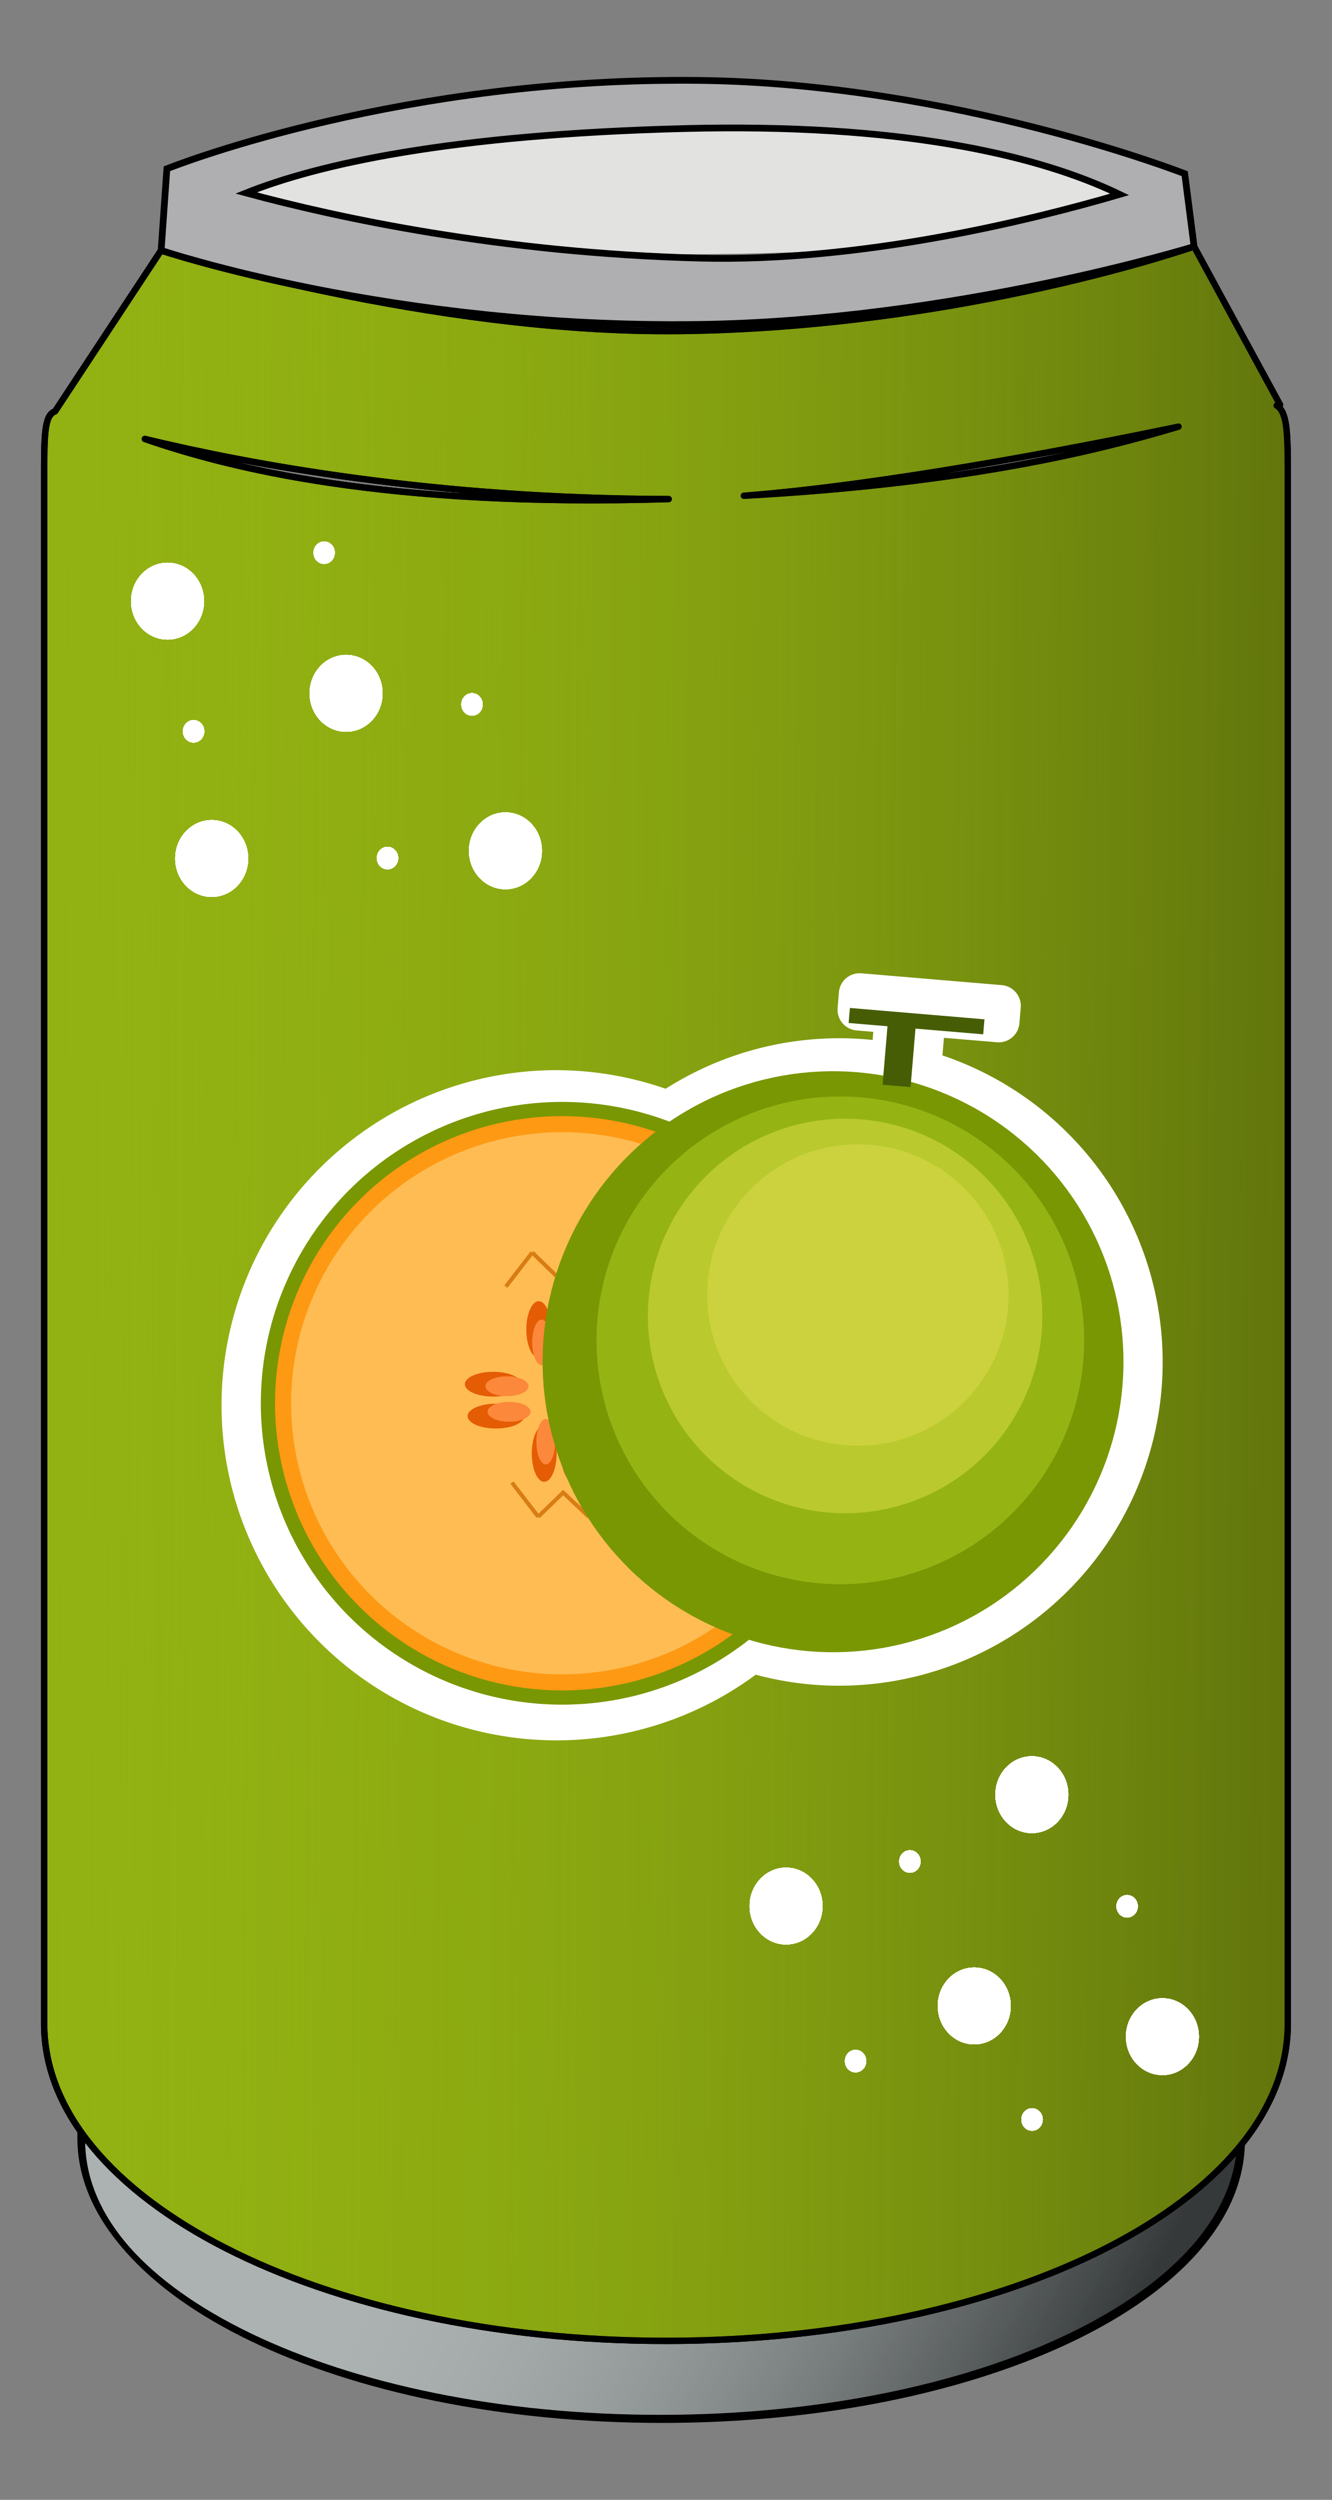 <?xml version="1.0" encoding="UTF-8" standalone="no"?>
<!-- Created with Inkscape (http://www.inkscape.org/) -->

<svg
   xmlns:dc="http://purl.org/dc/elements/1.1/"
   xmlns:cc="http://creativecommons.org/ns#"
   xmlns:rdf="http://www.w3.org/1999/02/22-rdf-syntax-ns#"
   xmlns:svg="http://www.w3.org/2000/svg"
   xmlns="http://www.w3.org/2000/svg"
   xmlns:xlink="http://www.w3.org/1999/xlink"
   xmlns:sodipodi="http://sodipodi.sourceforge.net/DTD/sodipodi-0.dtd"
   xmlns:inkscape="http://www.inkscape.org/namespaces/inkscape"
   width="49.113mm"
   height="92.15mm"
   viewBox="0 0 49.113 92.15"
   version="1.1"
   id="svg11915"
   inkscape:version="0.92.3 (unknown)"
   sodipodi:docname="dibujo-7.svg">
  <rect x="0" y="0" width="49.113" height="92.15" fill="#808080" stroke="none"/>
  <defs
     id="defs11909">
    <linearGradient
       inkscape:collect="always"
       id="linearGradient1093">
      <stop
         style="stop-color:#62760c;stop-opacity:1"
         offset="0"
         id="stop1089" />
      <stop
         style="stop-color:#92b112;stop-opacity:0;"
         offset="1"
         id="stop1091" />
    </linearGradient>
    <linearGradient
       inkscape:collect="always"
       xlink:href="#linearGradient1105"
       id="linearGradient1389"
       gradientUnits="userSpaceOnUse"
       gradientTransform="matrix(0.938,0,0,0.938,-98.999,378.666)"
       x1="257.096"
       y1="-185.809"
       x2="231.749"
       y2="-199.388" />
    <linearGradient
       inkscape:collect="always"
       id="linearGradient1105">
      <stop
         style="stop-color:#353939;stop-opacity:1"
         offset="0"
         id="stop1101" />
      <stop
         style="stop-color:#acb2b2;stop-opacity:0;"
         offset="1"
         id="stop1103" />
    </linearGradient>
    <linearGradient
       inkscape:collect="always"
       xlink:href="#linearGradient1093"
       id="linearGradient1095"
       x1="147.978"
       y1="170.567"
       x2="100.164"
       y2="170.189"
       gradientUnits="userSpaceOnUse"
       gradientTransform="matrix(0.938,0,0,0.938,7.633,10.281)" />
  </defs>
  <sodipodi:namedview
     id="base"
     pagecolor="#ffffff"
     bordercolor="#666666"
     borderopacity="1.0"
     inkscape:pageopacity="0.0"
     inkscape:pageshadow="2"
     inkscape:zoom="0.69999999"
     inkscape:cx="527.46504"
     inkscape:cy="171.01323"
     inkscape:document-units="mm"
     inkscape:current-layer="layer1"
     showgrid="false"
     inkscape:window-width="1024"
     inkscape:window-height="573"
     inkscape:window-x="0"
     inkscape:window-y="0"
     inkscape:window-maximized="1"
     inkscape:snap-global="false"
     fit-margin-top="0"
     fit-margin-left="0"
     fit-margin-right="0"
     fit-margin-bottom="0" />
  <g
     inkscape:label="Capa 1"
     inkscape:groupmode="layer"
     id="layer1"
     transform="translate(-99.42,-120.901)">
    <ellipse
       ry="2.336"
       rx="16.389"
       cy="127.937"
       cx="124.58"
       id="ellipse1110"
       style="opacity:1;fill:#e2e2e1;fill-opacity:1;stroke:none;stroke-width:0.235;stroke-linecap:round;stroke-linejoin:round;stroke-miterlimit:4;stroke-dasharray:none;stroke-dashoffset:0;stroke-opacity:1;paint-order:stroke markers fill" />
    <path
       inkscape:connector-curvature="0"
       style="opacity:1;fill:#acb2b2;fill-opacity:1;stroke:#000000;stroke-width:0.213;stroke-linecap:round;stroke-linejoin:round;stroke-miterlimit:4;stroke-dasharray:none;stroke-dashoffset:0;stroke-opacity:1;paint-order:stroke markers fill"
       d="m 141.992,142.082 c 0,0 -7.952,2.641 -17.692,2.745 -8.587,0.092 -17.826,-2.62 -17.826,-2.62 l -3.645,5.228 c -0.374,0.133 -0.375,0.762 -0.375,2.241 v 50.132 c 0,5.707 9.536,10.301 21.381,10.301 11.845,0 21.38,-4.594 21.38,-10.301 v -50.132 c 0,-1.493 -4.9e-4,-2.204 -0.382,-2.43 0.015,-0.003 0.115,-0.024 0.115,-0.024 z m -0.534,5.849 c -2.656,0.754 -7.201,1.844 -14.943,2.245 4.782,-0.351 11.079,-1.487 14.943,-2.245 z m -35.542,0.4 c 3.559,0.814 9.928,1.94 18.012,1.952 -9.796,0.28 -15.115,-1.009 -18.012,-1.952 z"
       id="path1112" />
    <path
       inkscape:connector-curvature="0"
       style="opacity:1;fill:url(#linearGradient1389);fill-opacity:1;stroke:#000000;stroke-width:0.213;stroke-linecap:round;stroke-linejoin:round;stroke-miterlimit:4;stroke-dasharray:none;stroke-dashoffset:0;stroke-opacity:1;paint-order:stroke markers fill"
       d="m 141.918,141.997 c 0,0 -7.952,2.641 -17.692,2.745 -8.587,0.092 -17.826,-2.62 -17.826,-2.62 l -3.645,5.228 c -0.374,0.133 -0.375,0.762 -0.375,2.241 v 50.132 c 0,5.707 9.536,10.301 21.381,10.301 11.845,0 21.38,-4.594 21.38,-10.301 v -50.132 c 0,-1.493 -5e-4,-2.204 -0.382,-2.43 0.015,-0.003 0.115,-0.024 0.115,-0.024 z m -0.534,5.849 c -2.656,0.754 -7.201,1.844 -14.943,2.245 4.782,-0.351 11.079,-1.487 14.943,-2.245 z m -35.542,0.4 c 3.559,0.814 9.928,1.94 18.012,1.952 -9.796,0.28 -15.115,-1.009 -18.012,-1.952 z"
       id="path1387" />
    <path
       inkscape:connector-curvature="0"
       id="path1114"
       d="m 143.447,129.99 c 0,0 -8.527,2.997 -18.972,3.115 -9.209,0.104 -19.116,-2.974 -19.116,-2.974 l -3.909,5.933 c -0.401,0.151 -0.402,0.864 -0.402,2.543 v 56.894 c 0,6.476 10.226,11.69 22.927,11.69 12.702,0 22.927,-5.214 22.927,-11.69 v -56.894 c 0,-1.695 -7.5e-4,-2.501 -0.41,-2.758 0.016,-0.004 0.124,-0.028 0.124,-0.028 z m -0.573,6.638 c -2.848,0.856 -7.721,2.093 -16.024,2.548 5.127,-0.399 11.88,-1.688 16.024,-2.548 z m -38.113,0.454 c 3.816,0.924 10.647,2.202 19.315,2.216 -10.505,0.318 -16.208,-1.145 -19.315,-2.216 z"
       style="opacity:1;fill:#92b112;fill-opacity:1;stroke:#000000;stroke-width:0.235;stroke-linecap:round;stroke-linejoin:round;stroke-miterlimit:4;stroke-dasharray:none;stroke-dashoffset:0;stroke-opacity:1;paint-order:stroke markers fill" />
    <path
       style="opacity:1;fill:url(#linearGradient1095);fill-opacity:1;stroke:#000000;stroke-width:0.235;stroke-linecap:round;stroke-linejoin:round;stroke-miterlimit:4;stroke-dasharray:none;stroke-dashoffset:0;stroke-opacity:1;paint-order:stroke markers fill"
       d="m 143.447,129.99 c 0,0 -8.527,2.997 -18.972,3.115 -9.209,0.104 -19.116,-2.974 -19.116,-2.974 l -3.909,5.933 c -0.401,0.151 -0.402,0.864 -0.402,2.543 v 56.894 c 0,6.476 10.226,11.69 22.927,11.69 12.702,0 22.927,-5.214 22.927,-11.69 v -56.894 c 0,-1.695 -7.5e-4,-2.501 -0.41,-2.758 0.016,-0.004 0.124,-0.028 0.124,-0.028 z m -0.573,6.638 c -2.848,0.856 -7.721,2.093 -16.024,2.548 5.127,-0.399 11.88,-1.688 16.024,-2.548 z m -38.113,0.454 c 3.816,0.924 10.647,2.202 19.315,2.216 -10.505,0.318 -16.208,-1.145 -19.315,-2.216 z"
       id="path1087"
       inkscape:connector-curvature="0" />
    <path
       inkscape:connector-curvature="0"
       id="path1116"
       d="m 124.229,123.863 c -10.725,0.059 -18.656,3.26 -18.656,3.26 l -0.212,3.009 c 0,0 8.567,2.885 19.818,2.729 9.382,-0.129 18.269,-2.871 18.269,-2.871 l -0.345,-2.686 c 0,0 -8.444,-3.308 -17.827,-3.438 -0.352,-0.005 -0.701,-0.006 -1.047,-0.004 z m 1.861,1.755 c 7.684,-0.041 12.143,1.257 14.613,2.449 -3.312,0.97 -9.55,2.501 -15.475,2.349 -7.381,-0.19 -13.377,-1.493 -16.732,-2.402 2.644,-1.055 7.461,-2.154 16.192,-2.375 0.479,-0.012 0.945,-0.019 1.401,-0.021 z"
       style="fill:#afafb2;fill-opacity:1;stroke:#000000;stroke-width:0.248px;stroke-linecap:butt;stroke-linejoin:miter;stroke-opacity:1" />
    <path
       style="opacity:1;fill:none;fill-opacity:1;stroke:#ffffff;stroke-width:1.533;stroke-linecap:round;stroke-linejoin:round;stroke-miterlimit:4;stroke-dasharray:none;stroke-dashoffset:0;stroke-opacity:1;paint-order:stroke markers fill"
       d="m 131.116,157.543 -0.048,0.578 1.38,0.116 -0.158,1.875 a 11.167,11.167 0 0 0 -0.998,-0.134 11.167,11.167 0 0 0 -7.229,1.91 11.586,11.586 0 0 0 -4.122,-0.772 11.586,11.586 0 0 0 -11.586,11.586 11.586,11.586 0 0 0 11.586,11.586 11.586,11.586 0 0 0 7.184,-2.497 11.167,11.167 0 0 0 2.296,0.443 11.167,11.167 0 0 0 12.063,-10.192 11.167,11.167 0 0 0 -8.13,-11.686 l 0.17,-2.027 2.72,0.228 0.048,-0.578 z"
       id="ellipse1028"
       inkscape:connector-curvature="0" />
    <ellipse
       style="opacity:1;fill:#ffffff;fill-opacity:0.933;stroke:none;stroke-width:2.065;stroke-linecap:round;stroke-linejoin:round;stroke-miterlimit:4;stroke-dasharray:none;stroke-dashoffset:0;stroke-opacity:1;paint-order:stroke markers fill"
       id="ellipse2924"
       cx="128.404"
       cy="191.163"
       rx="1.345"
       ry="1.416" />
    <ellipse
       ry="1.416"
       rx="1.345"
       cy="191.163"
       cx="128.404"
       id="ellipse2926"
       style="opacity:1;fill:#ffffff;fill-opacity:0.933;stroke:none;stroke-width:2.065;stroke-linecap:round;stroke-linejoin:round;stroke-miterlimit:4;stroke-dasharray:none;stroke-dashoffset:0;stroke-opacity:1;paint-order:stroke markers fill" />
    <ellipse
       ry="1.416"
       rx="1.345"
       cy="191.163"
       cx="128.404"
       id="ellipse2928"
       style="opacity:1;fill:#ffffff;fill-opacity:0.933;stroke:none;stroke-width:2.065;stroke-linecap:round;stroke-linejoin:round;stroke-miterlimit:4;stroke-dasharray:none;stroke-dashoffset:0;stroke-opacity:1;paint-order:stroke markers fill" />
    <ellipse
       style="opacity:1;fill:#ffffff;fill-opacity:0.933;stroke:none;stroke-width:2.065;stroke-linecap:round;stroke-linejoin:round;stroke-miterlimit:4;stroke-dasharray:none;stroke-dashoffset:0;stroke-opacity:1;paint-order:stroke markers fill"
       id="ellipse2930"
       cx="128.404"
       cy="191.163"
       rx="1.345"
       ry="1.416" />
    <ellipse
       ry="1.416"
       rx="1.345"
       cy="191.163"
       cx="128.404"
       id="ellipse2932"
       style="opacity:1;fill:#ffffff;fill-opacity:0.933;stroke:none;stroke-width:2.065;stroke-linecap:round;stroke-linejoin:round;stroke-miterlimit:4;stroke-dasharray:none;stroke-dashoffset:0;stroke-opacity:1;paint-order:stroke markers fill" />
    <ellipse
       style="opacity:1;fill:#ffffff;fill-opacity:0.933;stroke:none;stroke-width:2.065;stroke-linecap:round;stroke-linejoin:round;stroke-miterlimit:4;stroke-dasharray:none;stroke-dashoffset:0;stroke-opacity:1;paint-order:stroke markers fill"
       id="ellipse2934"
       cx="128.404"
       cy="191.163"
       rx="1.345"
       ry="1.416" />
    <ellipse
       style="opacity:1;fill:#ffffff;fill-opacity:0.933;stroke:none;stroke-width:2.065;stroke-linecap:round;stroke-linejoin:round;stroke-miterlimit:4;stroke-dasharray:none;stroke-dashoffset:0;stroke-opacity:1;paint-order:stroke markers fill"
       id="ellipse2936"
       cx="128.404"
       cy="191.163"
       rx="1.345"
       ry="1.416" />
    <ellipse
       ry="1.416"
       rx="1.345"
       cy="191.163"
       cx="128.404"
       id="ellipse2938"
       style="opacity:1;fill:#ffffff;fill-opacity:0.933;stroke:none;stroke-width:2.065;stroke-linecap:round;stroke-linejoin:round;stroke-miterlimit:4;stroke-dasharray:none;stroke-dashoffset:0;stroke-opacity:1;paint-order:stroke markers fill" />
    <ellipse
       style="opacity:1;fill:#ffffff;fill-opacity:0.933;stroke:none;stroke-width:2.065;stroke-linecap:round;stroke-linejoin:round;stroke-miterlimit:4;stroke-dasharray:none;stroke-dashoffset:0;stroke-opacity:1;paint-order:stroke markers fill"
       id="ellipse2940"
       cx="137.466"
       cy="187.057"
       rx="1.345"
       ry="1.416" />
    <ellipse
       ry="1.416"
       rx="1.345"
       cy="187.057"
       cx="137.466"
       id="ellipse2942"
       style="opacity:1;fill:#ffffff;fill-opacity:0.933;stroke:none;stroke-width:2.065;stroke-linecap:round;stroke-linejoin:round;stroke-miterlimit:4;stroke-dasharray:none;stroke-dashoffset:0;stroke-opacity:1;paint-order:stroke markers fill" />
    <ellipse
       ry="1.416"
       rx="1.345"
       cy="187.057"
       cx="137.466"
       id="ellipse2944"
       style="opacity:1;fill:#ffffff;fill-opacity:0.933;stroke:none;stroke-width:2.065;stroke-linecap:round;stroke-linejoin:round;stroke-miterlimit:4;stroke-dasharray:none;stroke-dashoffset:0;stroke-opacity:1;paint-order:stroke markers fill" />
    <ellipse
       style="opacity:1;fill:#ffffff;fill-opacity:0.933;stroke:none;stroke-width:2.065;stroke-linecap:round;stroke-linejoin:round;stroke-miterlimit:4;stroke-dasharray:none;stroke-dashoffset:0;stroke-opacity:1;paint-order:stroke markers fill"
       id="ellipse2946"
       cx="137.466"
       cy="187.057"
       rx="1.345"
       ry="1.416" />
    <ellipse
       ry="1.416"
       rx="1.345"
       cy="187.057"
       cx="137.466"
       id="ellipse2948"
       style="opacity:1;fill:#ffffff;fill-opacity:0.933;stroke:none;stroke-width:2.065;stroke-linecap:round;stroke-linejoin:round;stroke-miterlimit:4;stroke-dasharray:none;stroke-dashoffset:0;stroke-opacity:1;paint-order:stroke markers fill" />
    <ellipse
       style="opacity:1;fill:#ffffff;fill-opacity:0.933;stroke:none;stroke-width:2.065;stroke-linecap:round;stroke-linejoin:round;stroke-miterlimit:4;stroke-dasharray:none;stroke-dashoffset:0;stroke-opacity:1;paint-order:stroke markers fill"
       id="ellipse2950"
       cx="137.466"
       cy="187.057"
       rx="1.345"
       ry="1.416" />
    <ellipse
       style="opacity:1;fill:#ffffff;fill-opacity:0.933;stroke:none;stroke-width:2.065;stroke-linecap:round;stroke-linejoin:round;stroke-miterlimit:4;stroke-dasharray:none;stroke-dashoffset:0;stroke-opacity:1;paint-order:stroke markers fill"
       id="ellipse2952"
       cx="137.466"
       cy="187.057"
       rx="1.345"
       ry="1.416" />
    <ellipse
       ry="1.416"
       rx="1.345"
       cy="187.057"
       cx="137.466"
       id="ellipse2954"
       style="opacity:1;fill:#ffffff;fill-opacity:0.933;stroke:none;stroke-width:2.065;stroke-linecap:round;stroke-linejoin:round;stroke-miterlimit:4;stroke-dasharray:none;stroke-dashoffset:0;stroke-opacity:1;paint-order:stroke markers fill" />
    <ellipse
       style="opacity:1;fill:#ffffff;fill-opacity:0.933;stroke:none;stroke-width:2.065;stroke-linecap:round;stroke-linejoin:round;stroke-miterlimit:4;stroke-dasharray:none;stroke-dashoffset:0;stroke-opacity:1;paint-order:stroke markers fill"
       id="ellipse2956"
       cx="135.342"
       cy="194.844"
       rx="1.345"
       ry="1.416" />
    <ellipse
       ry="1.416"
       rx="1.345"
       cy="194.844"
       cx="135.342"
       id="ellipse2958"
       style="opacity:1;fill:#ffffff;fill-opacity:0.933;stroke:none;stroke-width:2.065;stroke-linecap:round;stroke-linejoin:round;stroke-miterlimit:4;stroke-dasharray:none;stroke-dashoffset:0;stroke-opacity:1;paint-order:stroke markers fill" />
    <ellipse
       ry="1.416"
       rx="1.345"
       cy="194.844"
       cx="135.342"
       id="ellipse2960"
       style="opacity:1;fill:#ffffff;fill-opacity:0.933;stroke:none;stroke-width:2.065;stroke-linecap:round;stroke-linejoin:round;stroke-miterlimit:4;stroke-dasharray:none;stroke-dashoffset:0;stroke-opacity:1;paint-order:stroke markers fill" />
    <ellipse
       style="opacity:1;fill:#ffffff;fill-opacity:0.933;stroke:none;stroke-width:2.065;stroke-linecap:round;stroke-linejoin:round;stroke-miterlimit:4;stroke-dasharray:none;stroke-dashoffset:0;stroke-opacity:1;paint-order:stroke markers fill"
       id="ellipse2962"
       cx="135.342"
       cy="194.844"
       rx="1.345"
       ry="1.416" />
    <ellipse
       ry="1.416"
       rx="1.345"
       cy="194.844"
       cx="135.342"
       id="ellipse2964"
       style="opacity:1;fill:#ffffff;fill-opacity:0.933;stroke:none;stroke-width:2.065;stroke-linecap:round;stroke-linejoin:round;stroke-miterlimit:4;stroke-dasharray:none;stroke-dashoffset:0;stroke-opacity:1;paint-order:stroke markers fill" />
    <ellipse
       style="opacity:1;fill:#ffffff;fill-opacity:0.933;stroke:none;stroke-width:2.065;stroke-linecap:round;stroke-linejoin:round;stroke-miterlimit:4;stroke-dasharray:none;stroke-dashoffset:0;stroke-opacity:1;paint-order:stroke markers fill"
       id="ellipse2966"
       cx="135.342"
       cy="194.844"
       rx="1.345"
       ry="1.416" />
    <ellipse
       style="opacity:1;fill:#ffffff;fill-opacity:0.933;stroke:none;stroke-width:2.065;stroke-linecap:round;stroke-linejoin:round;stroke-miterlimit:4;stroke-dasharray:none;stroke-dashoffset:0;stroke-opacity:1;paint-order:stroke markers fill"
       id="ellipse2968"
       cx="135.342"
       cy="194.844"
       rx="1.345"
       ry="1.416" />
    <ellipse
       ry="1.416"
       rx="1.345"
       cy="194.844"
       cx="135.342"
       id="ellipse2970"
       style="opacity:1;fill:#ffffff;fill-opacity:0.933;stroke:none;stroke-width:2.065;stroke-linecap:round;stroke-linejoin:round;stroke-miterlimit:4;stroke-dasharray:none;stroke-dashoffset:0;stroke-opacity:1;paint-order:stroke markers fill" />
    <ellipse
       style="opacity:1;fill:#ffffff;fill-opacity:0.933;stroke:none;stroke-width:2.065;stroke-linecap:round;stroke-linejoin:round;stroke-miterlimit:4;stroke-dasharray:none;stroke-dashoffset:0;stroke-opacity:1;paint-order:stroke markers fill"
       id="ellipse2972"
       cx="142.28"
       cy="195.977"
       rx="1.345"
       ry="1.416" />
    <ellipse
       ry="1.416"
       rx="1.345"
       cy="195.977"
       cx="142.28"
       id="ellipse2974"
       style="opacity:1;fill:#ffffff;fill-opacity:0.933;stroke:none;stroke-width:2.065;stroke-linecap:round;stroke-linejoin:round;stroke-miterlimit:4;stroke-dasharray:none;stroke-dashoffset:0;stroke-opacity:1;paint-order:stroke markers fill" />
    <ellipse
       ry="1.416"
       rx="1.345"
       cy="195.977"
       cx="142.28"
       id="ellipse2976"
       style="opacity:1;fill:#ffffff;fill-opacity:0.933;stroke:none;stroke-width:2.065;stroke-linecap:round;stroke-linejoin:round;stroke-miterlimit:4;stroke-dasharray:none;stroke-dashoffset:0;stroke-opacity:1;paint-order:stroke markers fill" />
    <ellipse
       style="opacity:1;fill:#ffffff;fill-opacity:0.933;stroke:none;stroke-width:2.065;stroke-linecap:round;stroke-linejoin:round;stroke-miterlimit:4;stroke-dasharray:none;stroke-dashoffset:0;stroke-opacity:1;paint-order:stroke markers fill"
       id="ellipse2978"
       cx="142.28"
       cy="195.977"
       rx="1.345"
       ry="1.416" />
    <ellipse
       ry="1.416"
       rx="1.345"
       cy="195.977"
       cx="142.28"
       id="ellipse2980"
       style="opacity:1;fill:#ffffff;fill-opacity:0.933;stroke:none;stroke-width:2.065;stroke-linecap:round;stroke-linejoin:round;stroke-miterlimit:4;stroke-dasharray:none;stroke-dashoffset:0;stroke-opacity:1;paint-order:stroke markers fill" />
    <ellipse
       style="opacity:1;fill:#ffffff;fill-opacity:0.933;stroke:none;stroke-width:2.065;stroke-linecap:round;stroke-linejoin:round;stroke-miterlimit:4;stroke-dasharray:none;stroke-dashoffset:0;stroke-opacity:1;paint-order:stroke markers fill"
       id="ellipse2982"
       cx="142.28"
       cy="195.977"
       rx="1.345"
       ry="1.416" />
    <ellipse
       style="opacity:1;fill:#ffffff;fill-opacity:0.933;stroke:none;stroke-width:2.065;stroke-linecap:round;stroke-linejoin:round;stroke-miterlimit:4;stroke-dasharray:none;stroke-dashoffset:0;stroke-opacity:1;paint-order:stroke markers fill"
       id="ellipse2984"
       cx="142.28"
       cy="195.977"
       rx="1.345"
       ry="1.416" />
    <ellipse
       ry="1.416"
       rx="1.345"
       cy="195.977"
       cx="142.28"
       id="ellipse2986"
       style="opacity:1;fill:#ffffff;fill-opacity:0.933;stroke:none;stroke-width:2.065;stroke-linecap:round;stroke-linejoin:round;stroke-miterlimit:4;stroke-dasharray:none;stroke-dashoffset:0;stroke-opacity:1;paint-order:stroke markers fill" />
    <ellipse
       style="opacity:1;fill:#ffffff;fill-opacity:0.933;stroke:none;stroke-width:0.605;stroke-linecap:round;stroke-linejoin:round;stroke-miterlimit:4;stroke-dasharray:none;stroke-dashoffset:0;stroke-opacity:1;paint-order:stroke markers fill"
       id="ellipse2988"
       cx="140.978"
       cy="191.171"
       rx="0.394"
       ry="0.415" />
    <ellipse
       ry="0.415"
       rx="0.394"
       cy="191.171"
       cx="140.978"
       id="ellipse2990"
       style="opacity:1;fill:#ffffff;fill-opacity:0.933;stroke:none;stroke-width:0.605;stroke-linecap:round;stroke-linejoin:round;stroke-miterlimit:4;stroke-dasharray:none;stroke-dashoffset:0;stroke-opacity:1;paint-order:stroke markers fill" />
    <ellipse
       ry="0.415"
       rx="0.394"
       cy="191.171"
       cx="140.978"
       id="ellipse2992"
       style="opacity:1;fill:#ffffff;fill-opacity:0.933;stroke:none;stroke-width:0.605;stroke-linecap:round;stroke-linejoin:round;stroke-miterlimit:4;stroke-dasharray:none;stroke-dashoffset:0;stroke-opacity:1;paint-order:stroke markers fill" />
    <ellipse
       style="opacity:1;fill:#ffffff;fill-opacity:0.933;stroke:none;stroke-width:0.605;stroke-linecap:round;stroke-linejoin:round;stroke-miterlimit:4;stroke-dasharray:none;stroke-dashoffset:0;stroke-opacity:1;paint-order:stroke markers fill"
       id="ellipse2994"
       cx="140.978"
       cy="191.171"
       rx="0.394"
       ry="0.415" />
    <ellipse
       ry="0.415"
       rx="0.394"
       cy="191.171"
       cx="140.978"
       id="ellipse2996"
       style="opacity:1;fill:#ffffff;fill-opacity:0.933;stroke:none;stroke-width:0.605;stroke-linecap:round;stroke-linejoin:round;stroke-miterlimit:4;stroke-dasharray:none;stroke-dashoffset:0;stroke-opacity:1;paint-order:stroke markers fill" />
    <ellipse
       style="opacity:1;fill:#ffffff;fill-opacity:0.933;stroke:none;stroke-width:0.605;stroke-linecap:round;stroke-linejoin:round;stroke-miterlimit:4;stroke-dasharray:none;stroke-dashoffset:0;stroke-opacity:1;paint-order:stroke markers fill"
       id="ellipse2998"
       cx="140.978"
       cy="191.171"
       rx="0.394"
       ry="0.415" />
    <ellipse
       style="opacity:1;fill:#ffffff;fill-opacity:0.933;stroke:none;stroke-width:0.605;stroke-linecap:round;stroke-linejoin:round;stroke-miterlimit:4;stroke-dasharray:none;stroke-dashoffset:0;stroke-opacity:1;paint-order:stroke markers fill"
       id="ellipse3000"
       cx="140.978"
       cy="191.171"
       rx="0.394"
       ry="0.415" />
    <ellipse
       ry="0.415"
       rx="0.394"
       cy="191.171"
       cx="140.978"
       id="ellipse3002"
       style="opacity:1;fill:#ffffff;fill-opacity:0.933;stroke:none;stroke-width:0.605;stroke-linecap:round;stroke-linejoin:round;stroke-miterlimit:4;stroke-dasharray:none;stroke-dashoffset:0;stroke-opacity:1;paint-order:stroke markers fill" />
    <ellipse
       style="opacity:1;fill:#ffffff;fill-opacity:0.933;stroke:none;stroke-width:0.605;stroke-linecap:round;stroke-linejoin:round;stroke-miterlimit:4;stroke-dasharray:none;stroke-dashoffset:0;stroke-opacity:1;paint-order:stroke markers fill"
       id="ellipse3004"
       cx="132.969"
       cy="189.52"
       rx="0.394"
       ry="0.415" />
    <ellipse
       ry="0.415"
       rx="0.394"
       cy="189.52"
       cx="132.969"
       id="ellipse3006"
       style="opacity:1;fill:#ffffff;fill-opacity:0.933;stroke:none;stroke-width:0.605;stroke-linecap:round;stroke-linejoin:round;stroke-miterlimit:4;stroke-dasharray:none;stroke-dashoffset:0;stroke-opacity:1;paint-order:stroke markers fill" />
    <ellipse
       ry="0.415"
       rx="0.394"
       cy="189.52"
       cx="132.969"
       id="ellipse3008"
       style="opacity:1;fill:#ffffff;fill-opacity:0.933;stroke:none;stroke-width:0.605;stroke-linecap:round;stroke-linejoin:round;stroke-miterlimit:4;stroke-dasharray:none;stroke-dashoffset:0;stroke-opacity:1;paint-order:stroke markers fill" />
    <ellipse
       style="opacity:1;fill:#ffffff;fill-opacity:0.933;stroke:none;stroke-width:0.605;stroke-linecap:round;stroke-linejoin:round;stroke-miterlimit:4;stroke-dasharray:none;stroke-dashoffset:0;stroke-opacity:1;paint-order:stroke markers fill"
       id="ellipse3010"
       cx="132.969"
       cy="189.52"
       rx="0.394"
       ry="0.415" />
    <ellipse
       ry="0.415"
       rx="0.394"
       cy="189.52"
       cx="132.969"
       id="ellipse3012"
       style="opacity:1;fill:#ffffff;fill-opacity:0.933;stroke:none;stroke-width:0.605;stroke-linecap:round;stroke-linejoin:round;stroke-miterlimit:4;stroke-dasharray:none;stroke-dashoffset:0;stroke-opacity:1;paint-order:stroke markers fill" />
    <ellipse
       style="opacity:1;fill:#ffffff;fill-opacity:0.933;stroke:none;stroke-width:0.605;stroke-linecap:round;stroke-linejoin:round;stroke-miterlimit:4;stroke-dasharray:none;stroke-dashoffset:0;stroke-opacity:1;paint-order:stroke markers fill"
       id="ellipse3014"
       cx="132.969"
       cy="189.52"
       rx="0.394"
       ry="0.415" />
    <ellipse
       style="opacity:1;fill:#ffffff;fill-opacity:0.933;stroke:none;stroke-width:0.605;stroke-linecap:round;stroke-linejoin:round;stroke-miterlimit:4;stroke-dasharray:none;stroke-dashoffset:0;stroke-opacity:1;paint-order:stroke markers fill"
       id="ellipse3016"
       cx="132.969"
       cy="189.52"
       rx="0.394"
       ry="0.415" />
    <ellipse
       ry="0.415"
       rx="0.394"
       cy="189.52"
       cx="132.969"
       id="ellipse3018"
       style="opacity:1;fill:#ffffff;fill-opacity:0.933;stroke:none;stroke-width:0.605;stroke-linecap:round;stroke-linejoin:round;stroke-miterlimit:4;stroke-dasharray:none;stroke-dashoffset:0;stroke-opacity:1;paint-order:stroke markers fill" />
    <ellipse
       style="opacity:1;fill:#ffffff;fill-opacity:0.933;stroke:none;stroke-width:0.605;stroke-linecap:round;stroke-linejoin:round;stroke-miterlimit:4;stroke-dasharray:none;stroke-dashoffset:0;stroke-opacity:1;paint-order:stroke markers fill"
       id="ellipse3020"
       cx="130.966"
       cy="196.878"
       rx="0.394"
       ry="0.415" />
    <ellipse
       ry="0.415"
       rx="0.394"
       cy="196.878"
       cx="130.966"
       id="ellipse3022"
       style="opacity:1;fill:#ffffff;fill-opacity:0.933;stroke:none;stroke-width:0.605;stroke-linecap:round;stroke-linejoin:round;stroke-miterlimit:4;stroke-dasharray:none;stroke-dashoffset:0;stroke-opacity:1;paint-order:stroke markers fill" />
    <ellipse
       ry="0.415"
       rx="0.394"
       cy="196.878"
       cx="130.966"
       id="ellipse3024"
       style="opacity:1;fill:#ffffff;fill-opacity:0.933;stroke:none;stroke-width:0.605;stroke-linecap:round;stroke-linejoin:round;stroke-miterlimit:4;stroke-dasharray:none;stroke-dashoffset:0;stroke-opacity:1;paint-order:stroke markers fill" />
    <ellipse
       style="opacity:1;fill:#ffffff;fill-opacity:0.933;stroke:none;stroke-width:0.605;stroke-linecap:round;stroke-linejoin:round;stroke-miterlimit:4;stroke-dasharray:none;stroke-dashoffset:0;stroke-opacity:1;paint-order:stroke markers fill"
       id="ellipse3026"
       cx="130.966"
       cy="196.878"
       rx="0.394"
       ry="0.415" />
    <ellipse
       ry="0.415"
       rx="0.394"
       cy="196.878"
       cx="130.966"
       id="ellipse3028"
       style="opacity:1;fill:#ffffff;fill-opacity:0.933;stroke:none;stroke-width:0.605;stroke-linecap:round;stroke-linejoin:round;stroke-miterlimit:4;stroke-dasharray:none;stroke-dashoffset:0;stroke-opacity:1;paint-order:stroke markers fill" />
    <ellipse
       style="opacity:1;fill:#ffffff;fill-opacity:0.933;stroke:none;stroke-width:0.605;stroke-linecap:round;stroke-linejoin:round;stroke-miterlimit:4;stroke-dasharray:none;stroke-dashoffset:0;stroke-opacity:1;paint-order:stroke markers fill"
       id="ellipse3030"
       cx="130.966"
       cy="196.878"
       rx="0.394"
       ry="0.415" />
    <ellipse
       style="opacity:1;fill:#ffffff;fill-opacity:0.933;stroke:none;stroke-width:0.605;stroke-linecap:round;stroke-linejoin:round;stroke-miterlimit:4;stroke-dasharray:none;stroke-dashoffset:0;stroke-opacity:1;paint-order:stroke markers fill"
       id="ellipse3032"
       cx="130.966"
       cy="196.878"
       rx="0.394"
       ry="0.415" />
    <ellipse
       ry="0.415"
       rx="0.394"
       cy="196.878"
       cx="130.966"
       id="ellipse3034"
       style="opacity:1;fill:#ffffff;fill-opacity:0.933;stroke:none;stroke-width:0.605;stroke-linecap:round;stroke-linejoin:round;stroke-miterlimit:4;stroke-dasharray:none;stroke-dashoffset:0;stroke-opacity:1;paint-order:stroke markers fill" />
    <ellipse
       style="opacity:1;fill:#ffffff;fill-opacity:0.933;stroke:none;stroke-width:0.605;stroke-linecap:round;stroke-linejoin:round;stroke-miterlimit:4;stroke-dasharray:none;stroke-dashoffset:0;stroke-opacity:1;paint-order:stroke markers fill"
       id="ellipse3036"
       cx="137.474"
       cy="199.031"
       rx="0.394"
       ry="0.415" />
    <ellipse
       ry="0.415"
       rx="0.394"
       cy="199.031"
       cx="137.474"
       id="ellipse3038"
       style="opacity:1;fill:#ffffff;fill-opacity:0.933;stroke:none;stroke-width:0.605;stroke-linecap:round;stroke-linejoin:round;stroke-miterlimit:4;stroke-dasharray:none;stroke-dashoffset:0;stroke-opacity:1;paint-order:stroke markers fill" />
    <ellipse
       ry="0.415"
       rx="0.394"
       cy="199.031"
       cx="137.474"
       id="ellipse3040"
       style="opacity:1;fill:#ffffff;fill-opacity:0.933;stroke:none;stroke-width:0.605;stroke-linecap:round;stroke-linejoin:round;stroke-miterlimit:4;stroke-dasharray:none;stroke-dashoffset:0;stroke-opacity:1;paint-order:stroke markers fill" />
    <ellipse
       style="opacity:1;fill:#ffffff;fill-opacity:0.933;stroke:none;stroke-width:0.605;stroke-linecap:round;stroke-linejoin:round;stroke-miterlimit:4;stroke-dasharray:none;stroke-dashoffset:0;stroke-opacity:1;paint-order:stroke markers fill"
       id="ellipse3042"
       cx="137.474"
       cy="199.031"
       rx="0.394"
       ry="0.415" />
    <ellipse
       ry="0.415"
       rx="0.394"
       cy="199.031"
       cx="137.474"
       id="ellipse3044"
       style="opacity:1;fill:#ffffff;fill-opacity:0.933;stroke:none;stroke-width:0.605;stroke-linecap:round;stroke-linejoin:round;stroke-miterlimit:4;stroke-dasharray:none;stroke-dashoffset:0;stroke-opacity:1;paint-order:stroke markers fill" />
    <ellipse
       style="opacity:1;fill:#ffffff;fill-opacity:0.933;stroke:none;stroke-width:0.605;stroke-linecap:round;stroke-linejoin:round;stroke-miterlimit:4;stroke-dasharray:none;stroke-dashoffset:0;stroke-opacity:1;paint-order:stroke markers fill"
       id="ellipse3046"
       cx="137.474"
       cy="199.031"
       rx="0.394"
       ry="0.415" />
    <ellipse
       style="opacity:1;fill:#ffffff;fill-opacity:0.933;stroke:none;stroke-width:0.605;stroke-linecap:round;stroke-linejoin:round;stroke-miterlimit:4;stroke-dasharray:none;stroke-dashoffset:0;stroke-opacity:1;paint-order:stroke markers fill"
       id="ellipse3048"
       cx="137.474"
       cy="199.031"
       rx="0.394"
       ry="0.415" />
    <ellipse
       ry="0.415"
       rx="0.394"
       cy="199.031"
       cx="137.474"
       id="ellipse3050"
       style="opacity:1;fill:#ffffff;fill-opacity:0.933;stroke:none;stroke-width:0.605;stroke-linecap:round;stroke-linejoin:round;stroke-miterlimit:4;stroke-dasharray:none;stroke-dashoffset:0;stroke-opacity:1;paint-order:stroke markers fill" />
    <ellipse
       ry="1.416"
       rx="1.345"
       cy="143.061"
       cx="105.598"
       id="ellipse3052"
       style="opacity:1;fill:#ffffff;fill-opacity:0.933;stroke:none;stroke-width:2.065;stroke-linecap:round;stroke-linejoin:round;stroke-miterlimit:4;stroke-dasharray:none;stroke-dashoffset:0;stroke-opacity:1;paint-order:stroke markers fill" />
    <ellipse
       style="opacity:1;fill:#ffffff;fill-opacity:0.933;stroke:none;stroke-width:2.065;stroke-linecap:round;stroke-linejoin:round;stroke-miterlimit:4;stroke-dasharray:none;stroke-dashoffset:0;stroke-opacity:1;paint-order:stroke markers fill"
       id="ellipse3054"
       cx="105.598"
       cy="143.061"
       rx="1.345"
       ry="1.416" />
    <ellipse
       style="opacity:1;fill:#ffffff;fill-opacity:0.933;stroke:none;stroke-width:2.065;stroke-linecap:round;stroke-linejoin:round;stroke-miterlimit:4;stroke-dasharray:none;stroke-dashoffset:0;stroke-opacity:1;paint-order:stroke markers fill"
       id="ellipse3056"
       cx="105.598"
       cy="143.061"
       rx="1.345"
       ry="1.416" />
    <ellipse
       ry="1.416"
       rx="1.345"
       cy="143.061"
       cx="105.598"
       id="ellipse3058"
       style="opacity:1;fill:#ffffff;fill-opacity:0.933;stroke:none;stroke-width:2.065;stroke-linecap:round;stroke-linejoin:round;stroke-miterlimit:4;stroke-dasharray:none;stroke-dashoffset:0;stroke-opacity:1;paint-order:stroke markers fill" />
    <ellipse
       style="opacity:1;fill:#ffffff;fill-opacity:0.933;stroke:none;stroke-width:2.065;stroke-linecap:round;stroke-linejoin:round;stroke-miterlimit:4;stroke-dasharray:none;stroke-dashoffset:0;stroke-opacity:1;paint-order:stroke markers fill"
       id="ellipse3060"
       cx="105.598"
       cy="143.061"
       rx="1.345"
       ry="1.416" />
    <ellipse
       ry="1.416"
       rx="1.345"
       cy="143.061"
       cx="105.598"
       id="ellipse3062"
       style="opacity:1;fill:#ffffff;fill-opacity:0.933;stroke:none;stroke-width:2.065;stroke-linecap:round;stroke-linejoin:round;stroke-miterlimit:4;stroke-dasharray:none;stroke-dashoffset:0;stroke-opacity:1;paint-order:stroke markers fill" />
    <ellipse
       ry="1.416"
       rx="1.345"
       cy="143.061"
       cx="105.598"
       id="ellipse3064"
       style="opacity:1;fill:#ffffff;fill-opacity:0.933;stroke:none;stroke-width:2.065;stroke-linecap:round;stroke-linejoin:round;stroke-miterlimit:4;stroke-dasharray:none;stroke-dashoffset:0;stroke-opacity:1;paint-order:stroke markers fill" />
    <ellipse
       style="opacity:1;fill:#ffffff;fill-opacity:0.933;stroke:none;stroke-width:2.065;stroke-linecap:round;stroke-linejoin:round;stroke-miterlimit:4;stroke-dasharray:none;stroke-dashoffset:0;stroke-opacity:1;paint-order:stroke markers fill"
       id="ellipse3066"
       cx="105.598"
       cy="143.061"
       rx="1.345"
       ry="1.416" />
    <ellipse
       ry="1.416"
       rx="1.345"
       cy="146.459"
       cx="112.181"
       id="ellipse3068"
       style="opacity:1;fill:#ffffff;fill-opacity:0.933;stroke:none;stroke-width:2.065;stroke-linecap:round;stroke-linejoin:round;stroke-miterlimit:4;stroke-dasharray:none;stroke-dashoffset:0;stroke-opacity:1;paint-order:stroke markers fill" />
    <ellipse
       style="opacity:1;fill:#ffffff;fill-opacity:0.933;stroke:none;stroke-width:2.065;stroke-linecap:round;stroke-linejoin:round;stroke-miterlimit:4;stroke-dasharray:none;stroke-dashoffset:0;stroke-opacity:1;paint-order:stroke markers fill"
       id="ellipse3070"
       cx="112.181"
       cy="146.459"
       rx="1.345"
       ry="1.416" />
    <ellipse
       style="opacity:1;fill:#ffffff;fill-opacity:0.933;stroke:none;stroke-width:2.065;stroke-linecap:round;stroke-linejoin:round;stroke-miterlimit:4;stroke-dasharray:none;stroke-dashoffset:0;stroke-opacity:1;paint-order:stroke markers fill"
       id="ellipse3072"
       cx="112.181"
       cy="146.459"
       rx="1.345"
       ry="1.416" />
    <ellipse
       ry="1.416"
       rx="1.345"
       cy="146.459"
       cx="112.181"
       id="ellipse3074"
       style="opacity:1;fill:#ffffff;fill-opacity:0.933;stroke:none;stroke-width:2.065;stroke-linecap:round;stroke-linejoin:round;stroke-miterlimit:4;stroke-dasharray:none;stroke-dashoffset:0;stroke-opacity:1;paint-order:stroke markers fill" />
    <ellipse
       style="opacity:1;fill:#ffffff;fill-opacity:0.933;stroke:none;stroke-width:2.065;stroke-linecap:round;stroke-linejoin:round;stroke-miterlimit:4;stroke-dasharray:none;stroke-dashoffset:0;stroke-opacity:1;paint-order:stroke markers fill"
       id="ellipse3076"
       cx="112.181"
       cy="146.459"
       rx="1.345"
       ry="1.416" />
    <ellipse
       ry="1.416"
       rx="1.345"
       cy="146.459"
       cx="112.181"
       id="ellipse3078"
       style="opacity:1;fill:#ffffff;fill-opacity:0.933;stroke:none;stroke-width:2.065;stroke-linecap:round;stroke-linejoin:round;stroke-miterlimit:4;stroke-dasharray:none;stroke-dashoffset:0;stroke-opacity:1;paint-order:stroke markers fill" />
    <ellipse
       ry="1.416"
       rx="1.345"
       cy="146.459"
       cx="112.181"
       id="ellipse3080"
       style="opacity:1;fill:#ffffff;fill-opacity:0.933;stroke:none;stroke-width:2.065;stroke-linecap:round;stroke-linejoin:round;stroke-miterlimit:4;stroke-dasharray:none;stroke-dashoffset:0;stroke-opacity:1;paint-order:stroke markers fill" />
    <ellipse
       style="opacity:1;fill:#ffffff;fill-opacity:0.933;stroke:none;stroke-width:2.065;stroke-linecap:round;stroke-linejoin:round;stroke-miterlimit:4;stroke-dasharray:none;stroke-dashoffset:0;stroke-opacity:1;paint-order:stroke markers fill"
       id="ellipse3082"
       cx="112.181"
       cy="146.459"
       rx="1.345"
       ry="1.416" />
    <ellipse
       ry="1.416"
       rx="1.345"
       cy="152.547"
       cx="107.226"
       id="ellipse3084"
       style="opacity:1;fill:#ffffff;fill-opacity:0.933;stroke:none;stroke-width:2.065;stroke-linecap:round;stroke-linejoin:round;stroke-miterlimit:4;stroke-dasharray:none;stroke-dashoffset:0;stroke-opacity:1;paint-order:stroke markers fill" />
    <ellipse
       style="opacity:1;fill:#ffffff;fill-opacity:0.933;stroke:none;stroke-width:2.065;stroke-linecap:round;stroke-linejoin:round;stroke-miterlimit:4;stroke-dasharray:none;stroke-dashoffset:0;stroke-opacity:1;paint-order:stroke markers fill"
       id="ellipse3086"
       cx="107.226"
       cy="152.547"
       rx="1.345"
       ry="1.416" />
    <ellipse
       style="opacity:1;fill:#ffffff;fill-opacity:0.933;stroke:none;stroke-width:2.065;stroke-linecap:round;stroke-linejoin:round;stroke-miterlimit:4;stroke-dasharray:none;stroke-dashoffset:0;stroke-opacity:1;paint-order:stroke markers fill"
       id="ellipse3088"
       cx="107.226"
       cy="152.547"
       rx="1.345"
       ry="1.416" />
    <ellipse
       ry="1.416"
       rx="1.345"
       cy="152.547"
       cx="107.226"
       id="ellipse3090"
       style="opacity:1;fill:#ffffff;fill-opacity:0.933;stroke:none;stroke-width:2.065;stroke-linecap:round;stroke-linejoin:round;stroke-miterlimit:4;stroke-dasharray:none;stroke-dashoffset:0;stroke-opacity:1;paint-order:stroke markers fill" />
    <ellipse
       style="opacity:1;fill:#ffffff;fill-opacity:0.933;stroke:none;stroke-width:2.065;stroke-linecap:round;stroke-linejoin:round;stroke-miterlimit:4;stroke-dasharray:none;stroke-dashoffset:0;stroke-opacity:1;paint-order:stroke markers fill"
       id="ellipse3092"
       cx="107.226"
       cy="152.547"
       rx="1.345"
       ry="1.416" />
    <ellipse
       ry="1.416"
       rx="1.345"
       cy="152.547"
       cx="107.226"
       id="ellipse3094"
       style="opacity:1;fill:#ffffff;fill-opacity:0.933;stroke:none;stroke-width:2.065;stroke-linecap:round;stroke-linejoin:round;stroke-miterlimit:4;stroke-dasharray:none;stroke-dashoffset:0;stroke-opacity:1;paint-order:stroke markers fill" />
    <ellipse
       ry="1.416"
       rx="1.345"
       cy="152.547"
       cx="107.226"
       id="ellipse3096"
       style="opacity:1;fill:#ffffff;fill-opacity:0.933;stroke:none;stroke-width:2.065;stroke-linecap:round;stroke-linejoin:round;stroke-miterlimit:4;stroke-dasharray:none;stroke-dashoffset:0;stroke-opacity:1;paint-order:stroke markers fill" />
    <ellipse
       style="opacity:1;fill:#ffffff;fill-opacity:0.933;stroke:none;stroke-width:2.065;stroke-linecap:round;stroke-linejoin:round;stroke-miterlimit:4;stroke-dasharray:none;stroke-dashoffset:0;stroke-opacity:1;paint-order:stroke markers fill"
       id="ellipse3098"
       cx="107.226"
       cy="152.547"
       rx="1.345"
       ry="1.416" />
    <ellipse
       ry="1.416"
       rx="1.345"
       cy="152.264"
       cx="118.057"
       id="ellipse3100"
       style="opacity:1;fill:#ffffff;fill-opacity:0.933;stroke:none;stroke-width:2.065;stroke-linecap:round;stroke-linejoin:round;stroke-miterlimit:4;stroke-dasharray:none;stroke-dashoffset:0;stroke-opacity:1;paint-order:stroke markers fill" />
    <ellipse
       style="opacity:1;fill:#ffffff;fill-opacity:0.933;stroke:none;stroke-width:2.065;stroke-linecap:round;stroke-linejoin:round;stroke-miterlimit:4;stroke-dasharray:none;stroke-dashoffset:0;stroke-opacity:1;paint-order:stroke markers fill"
       id="ellipse3102"
       cx="118.057"
       cy="152.264"
       rx="1.345"
       ry="1.416" />
    <ellipse
       style="opacity:1;fill:#ffffff;fill-opacity:0.933;stroke:none;stroke-width:2.065;stroke-linecap:round;stroke-linejoin:round;stroke-miterlimit:4;stroke-dasharray:none;stroke-dashoffset:0;stroke-opacity:1;paint-order:stroke markers fill"
       id="ellipse3104"
       cx="118.057"
       cy="152.264"
       rx="1.345"
       ry="1.416" />
    <ellipse
       ry="1.416"
       rx="1.345"
       cy="152.264"
       cx="118.057"
       id="ellipse3106"
       style="opacity:1;fill:#ffffff;fill-opacity:0.933;stroke:none;stroke-width:2.065;stroke-linecap:round;stroke-linejoin:round;stroke-miterlimit:4;stroke-dasharray:none;stroke-dashoffset:0;stroke-opacity:1;paint-order:stroke markers fill" />
    <ellipse
       style="opacity:1;fill:#ffffff;fill-opacity:0.933;stroke:none;stroke-width:2.065;stroke-linecap:round;stroke-linejoin:round;stroke-miterlimit:4;stroke-dasharray:none;stroke-dashoffset:0;stroke-opacity:1;paint-order:stroke markers fill"
       id="ellipse3108"
       cx="118.057"
       cy="152.264"
       rx="1.345"
       ry="1.416" />
    <ellipse
       ry="1.416"
       rx="1.345"
       cy="152.264"
       cx="118.057"
       id="ellipse3110"
       style="opacity:1;fill:#ffffff;fill-opacity:0.933;stroke:none;stroke-width:2.065;stroke-linecap:round;stroke-linejoin:round;stroke-miterlimit:4;stroke-dasharray:none;stroke-dashoffset:0;stroke-opacity:1;paint-order:stroke markers fill" />
    <ellipse
       ry="1.416"
       rx="1.345"
       cy="152.264"
       cx="118.057"
       id="ellipse3112"
       style="opacity:1;fill:#ffffff;fill-opacity:0.933;stroke:none;stroke-width:2.065;stroke-linecap:round;stroke-linejoin:round;stroke-miterlimit:4;stroke-dasharray:none;stroke-dashoffset:0;stroke-opacity:1;paint-order:stroke markers fill" />
    <ellipse
       style="opacity:1;fill:#ffffff;fill-opacity:0.933;stroke:none;stroke-width:2.065;stroke-linecap:round;stroke-linejoin:round;stroke-miterlimit:4;stroke-dasharray:none;stroke-dashoffset:0;stroke-opacity:1;paint-order:stroke markers fill"
       id="ellipse3114"
       cx="118.057"
       cy="152.264"
       rx="1.345"
       ry="1.416" />
    <ellipse
       ry="0.415"
       rx="0.394"
       cy="146.868"
       cx="116.823"
       id="ellipse3116"
       style="opacity:1;fill:#ffffff;fill-opacity:0.933;stroke:none;stroke-width:0.605;stroke-linecap:round;stroke-linejoin:round;stroke-miterlimit:4;stroke-dasharray:none;stroke-dashoffset:0;stroke-opacity:1;paint-order:stroke markers fill" />
    <ellipse
       style="opacity:1;fill:#ffffff;fill-opacity:0.933;stroke:none;stroke-width:0.605;stroke-linecap:round;stroke-linejoin:round;stroke-miterlimit:4;stroke-dasharray:none;stroke-dashoffset:0;stroke-opacity:1;paint-order:stroke markers fill"
       id="ellipse3118"
       cx="116.823"
       cy="146.868"
       rx="0.394"
       ry="0.415" />
    <ellipse
       style="opacity:1;fill:#ffffff;fill-opacity:0.933;stroke:none;stroke-width:0.605;stroke-linecap:round;stroke-linejoin:round;stroke-miterlimit:4;stroke-dasharray:none;stroke-dashoffset:0;stroke-opacity:1;paint-order:stroke markers fill"
       id="ellipse3120"
       cx="116.823"
       cy="146.868"
       rx="0.394"
       ry="0.415" />
    <ellipse
       ry="0.415"
       rx="0.394"
       cy="146.868"
       cx="116.823"
       id="ellipse3122"
       style="opacity:1;fill:#ffffff;fill-opacity:0.933;stroke:none;stroke-width:0.605;stroke-linecap:round;stroke-linejoin:round;stroke-miterlimit:4;stroke-dasharray:none;stroke-dashoffset:0;stroke-opacity:1;paint-order:stroke markers fill" />
    <ellipse
       style="opacity:1;fill:#ffffff;fill-opacity:0.933;stroke:none;stroke-width:0.605;stroke-linecap:round;stroke-linejoin:round;stroke-miterlimit:4;stroke-dasharray:none;stroke-dashoffset:0;stroke-opacity:1;paint-order:stroke markers fill"
       id="ellipse3124"
       cx="116.823"
       cy="146.868"
       rx="0.394"
       ry="0.415" />
    <ellipse
       ry="0.415"
       rx="0.394"
       cy="146.868"
       cx="116.823"
       id="ellipse3126"
       style="opacity:1;fill:#ffffff;fill-opacity:0.933;stroke:none;stroke-width:0.605;stroke-linecap:round;stroke-linejoin:round;stroke-miterlimit:4;stroke-dasharray:none;stroke-dashoffset:0;stroke-opacity:1;paint-order:stroke markers fill" />
    <ellipse
       ry="0.415"
       rx="0.394"
       cy="146.868"
       cx="116.823"
       id="ellipse3128"
       style="opacity:1;fill:#ffffff;fill-opacity:0.933;stroke:none;stroke-width:0.605;stroke-linecap:round;stroke-linejoin:round;stroke-miterlimit:4;stroke-dasharray:none;stroke-dashoffset:0;stroke-opacity:1;paint-order:stroke markers fill" />
    <ellipse
       style="opacity:1;fill:#ffffff;fill-opacity:0.933;stroke:none;stroke-width:0.605;stroke-linecap:round;stroke-linejoin:round;stroke-miterlimit:4;stroke-dasharray:none;stroke-dashoffset:0;stroke-opacity:1;paint-order:stroke markers fill"
       id="ellipse3130"
       cx="116.823"
       cy="146.868"
       rx="0.394"
       ry="0.415" />
    <ellipse
       ry="0.415"
       rx="0.394"
       cy="152.532"
       cx="113.708"
       id="ellipse3132"
       style="opacity:1;fill:#ffffff;fill-opacity:0.933;stroke:none;stroke-width:0.605;stroke-linecap:round;stroke-linejoin:round;stroke-miterlimit:4;stroke-dasharray:none;stroke-dashoffset:0;stroke-opacity:1;paint-order:stroke markers fill" />
    <ellipse
       style="opacity:1;fill:#ffffff;fill-opacity:0.933;stroke:none;stroke-width:0.605;stroke-linecap:round;stroke-linejoin:round;stroke-miterlimit:4;stroke-dasharray:none;stroke-dashoffset:0;stroke-opacity:1;paint-order:stroke markers fill"
       id="ellipse3134"
       cx="113.708"
       cy="152.532"
       rx="0.394"
       ry="0.415" />
    <ellipse
       style="opacity:1;fill:#ffffff;fill-opacity:0.933;stroke:none;stroke-width:0.605;stroke-linecap:round;stroke-linejoin:round;stroke-miterlimit:4;stroke-dasharray:none;stroke-dashoffset:0;stroke-opacity:1;paint-order:stroke markers fill"
       id="ellipse3136"
       cx="113.708"
       cy="152.532"
       rx="0.394"
       ry="0.415" />
    <ellipse
       ry="0.415"
       rx="0.394"
       cy="152.532"
       cx="113.708"
       id="ellipse3138"
       style="opacity:1;fill:#ffffff;fill-opacity:0.933;stroke:none;stroke-width:0.605;stroke-linecap:round;stroke-linejoin:round;stroke-miterlimit:4;stroke-dasharray:none;stroke-dashoffset:0;stroke-opacity:1;paint-order:stroke markers fill" />
    <ellipse
       style="opacity:1;fill:#ffffff;fill-opacity:0.933;stroke:none;stroke-width:0.605;stroke-linecap:round;stroke-linejoin:round;stroke-miterlimit:4;stroke-dasharray:none;stroke-dashoffset:0;stroke-opacity:1;paint-order:stroke markers fill"
       id="ellipse3140"
       cx="113.708"
       cy="152.532"
       rx="0.394"
       ry="0.415" />
    <ellipse
       ry="0.415"
       rx="0.394"
       cy="152.532"
       cx="113.708"
       id="ellipse3142"
       style="opacity:1;fill:#ffffff;fill-opacity:0.933;stroke:none;stroke-width:0.605;stroke-linecap:round;stroke-linejoin:round;stroke-miterlimit:4;stroke-dasharray:none;stroke-dashoffset:0;stroke-opacity:1;paint-order:stroke markers fill" />
    <ellipse
       ry="0.415"
       rx="0.394"
       cy="152.532"
       cx="113.708"
       id="ellipse3144"
       style="opacity:1;fill:#ffffff;fill-opacity:0.933;stroke:none;stroke-width:0.605;stroke-linecap:round;stroke-linejoin:round;stroke-miterlimit:4;stroke-dasharray:none;stroke-dashoffset:0;stroke-opacity:1;paint-order:stroke markers fill" />
    <ellipse
       style="opacity:1;fill:#ffffff;fill-opacity:0.933;stroke:none;stroke-width:0.605;stroke-linecap:round;stroke-linejoin:round;stroke-miterlimit:4;stroke-dasharray:none;stroke-dashoffset:0;stroke-opacity:1;paint-order:stroke markers fill"
       id="ellipse3146"
       cx="113.708"
       cy="152.532"
       rx="0.394"
       ry="0.415" />
    <ellipse
       ry="0.415"
       rx="0.394"
       cy="147.859"
       cx="106.558"
       id="ellipse3148"
       style="opacity:1;fill:#ffffff;fill-opacity:0.933;stroke:none;stroke-width:0.605;stroke-linecap:round;stroke-linejoin:round;stroke-miterlimit:4;stroke-dasharray:none;stroke-dashoffset:0;stroke-opacity:1;paint-order:stroke markers fill" />
    <ellipse
       style="opacity:1;fill:#ffffff;fill-opacity:0.933;stroke:none;stroke-width:0.605;stroke-linecap:round;stroke-linejoin:round;stroke-miterlimit:4;stroke-dasharray:none;stroke-dashoffset:0;stroke-opacity:1;paint-order:stroke markers fill"
       id="ellipse3150"
       cx="106.558"
       cy="147.859"
       rx="0.394"
       ry="0.415" />
    <ellipse
       style="opacity:1;fill:#ffffff;fill-opacity:0.933;stroke:none;stroke-width:0.605;stroke-linecap:round;stroke-linejoin:round;stroke-miterlimit:4;stroke-dasharray:none;stroke-dashoffset:0;stroke-opacity:1;paint-order:stroke markers fill"
       id="ellipse3152"
       cx="106.558"
       cy="147.859"
       rx="0.394"
       ry="0.415" />
    <ellipse
       ry="0.415"
       rx="0.394"
       cy="147.859"
       cx="106.558"
       id="ellipse3154"
       style="opacity:1;fill:#ffffff;fill-opacity:0.933;stroke:none;stroke-width:0.605;stroke-linecap:round;stroke-linejoin:round;stroke-miterlimit:4;stroke-dasharray:none;stroke-dashoffset:0;stroke-opacity:1;paint-order:stroke markers fill" />
    <ellipse
       style="opacity:1;fill:#ffffff;fill-opacity:0.933;stroke:none;stroke-width:0.605;stroke-linecap:round;stroke-linejoin:round;stroke-miterlimit:4;stroke-dasharray:none;stroke-dashoffset:0;stroke-opacity:1;paint-order:stroke markers fill"
       id="ellipse3156"
       cx="106.558"
       cy="147.859"
       rx="0.394"
       ry="0.415" />
    <ellipse
       ry="0.415"
       rx="0.394"
       cy="147.859"
       cx="106.558"
       id="ellipse3158"
       style="opacity:1;fill:#ffffff;fill-opacity:0.933;stroke:none;stroke-width:0.605;stroke-linecap:round;stroke-linejoin:round;stroke-miterlimit:4;stroke-dasharray:none;stroke-dashoffset:0;stroke-opacity:1;paint-order:stroke markers fill" />
    <ellipse
       ry="0.415"
       rx="0.394"
       cy="147.859"
       cx="106.558"
       id="ellipse3160"
       style="opacity:1;fill:#ffffff;fill-opacity:0.933;stroke:none;stroke-width:0.605;stroke-linecap:round;stroke-linejoin:round;stroke-miterlimit:4;stroke-dasharray:none;stroke-dashoffset:0;stroke-opacity:1;paint-order:stroke markers fill" />
    <ellipse
       style="opacity:1;fill:#ffffff;fill-opacity:0.933;stroke:none;stroke-width:0.605;stroke-linecap:round;stroke-linejoin:round;stroke-miterlimit:4;stroke-dasharray:none;stroke-dashoffset:0;stroke-opacity:1;paint-order:stroke markers fill"
       id="ellipse3162"
       cx="106.558"
       cy="147.859"
       rx="0.394"
       ry="0.415" />
    <ellipse
       ry="0.415"
       rx="0.394"
       cy="141.275"
       cx="111.372"
       id="ellipse3164"
       style="opacity:1;fill:#ffffff;fill-opacity:0.933;stroke:none;stroke-width:0.605;stroke-linecap:round;stroke-linejoin:round;stroke-miterlimit:4;stroke-dasharray:none;stroke-dashoffset:0;stroke-opacity:1;paint-order:stroke markers fill" />
    <ellipse
       style="opacity:1;fill:#ffffff;fill-opacity:0.933;stroke:none;stroke-width:0.605;stroke-linecap:round;stroke-linejoin:round;stroke-miterlimit:4;stroke-dasharray:none;stroke-dashoffset:0;stroke-opacity:1;paint-order:stroke markers fill"
       id="ellipse3166"
       cx="111.372"
       cy="141.275"
       rx="0.394"
       ry="0.415" />
    <ellipse
       style="opacity:1;fill:#ffffff;fill-opacity:0.933;stroke:none;stroke-width:0.605;stroke-linecap:round;stroke-linejoin:round;stroke-miterlimit:4;stroke-dasharray:none;stroke-dashoffset:0;stroke-opacity:1;paint-order:stroke markers fill"
       id="ellipse3168"
       cx="111.372"
       cy="141.275"
       rx="0.394"
       ry="0.415" />
    <ellipse
       ry="0.415"
       rx="0.394"
       cy="141.275"
       cx="111.372"
       id="ellipse3170"
       style="opacity:1;fill:#ffffff;fill-opacity:0.933;stroke:none;stroke-width:0.605;stroke-linecap:round;stroke-linejoin:round;stroke-miterlimit:4;stroke-dasharray:none;stroke-dashoffset:0;stroke-opacity:1;paint-order:stroke markers fill" />
    <ellipse
       ry="11.11"
       rx="11.11"
       cy="172.629"
       cx="120.147"
       id="ellipse982"
       style="opacity:1;fill:#799702;fill-opacity:1;stroke:none;stroke-width:1.089;stroke-linecap:round;stroke-linejoin:round;stroke-miterlimit:4;stroke-dasharray:none;stroke-dashoffset:0;stroke-opacity:1;paint-order:stroke markers fill" />
    <ellipse
       style="opacity:1;fill:#fe9913;fill-opacity:1;stroke:none;stroke-width:1.038;stroke-linecap:round;stroke-linejoin:round;stroke-miterlimit:4;stroke-dasharray:none;stroke-dashoffset:0;stroke-opacity:1;paint-order:stroke markers fill"
       id="ellipse984"
       cx="120.147"
       cy="172.629"
       rx="10.586"
       ry="10.586" />
    <ellipse
       ry="9.993"
       rx="9.993"
       cy="172.629"
       cx="120.147"
       id="ellipse986"
       style="opacity:1;fill:#ffbc53;fill-opacity:1;stroke:none;stroke-width:0.98;stroke-linecap:round;stroke-linejoin:round;stroke-miterlimit:4;stroke-dasharray:none;stroke-dashoffset:0;stroke-opacity:1;paint-order:stroke markers fill" />
    <ellipse
       ry="1.045"
       rx="0.457"
       cy="169.911"
       cx="119.284"
       id="ellipse990"
       style="opacity:1;fill:#e45c03;fill-opacity:1;stroke:none;stroke-width:0.783;stroke-linecap:round;stroke-linejoin:round;stroke-miterlimit:4;stroke-dasharray:none;stroke-dashoffset:0;stroke-opacity:1;paint-order:stroke markers fill" />
    <ellipse
       ry="1.045"
       rx="0.457"
       cy="169.878"
       cx="120.56"
       id="ellipse992"
       style="opacity:1;fill:#e45c03;fill-opacity:1;stroke:none;stroke-width:0.783;stroke-linecap:round;stroke-linejoin:round;stroke-miterlimit:4;stroke-dasharray:none;stroke-dashoffset:0;stroke-opacity:1;paint-order:stroke markers fill" />
    <ellipse
       transform="rotate(90)"
       ry="1.045"
       rx="0.457"
       cy="-122.206"
       cx="171.826"
       id="ellipse994"
       style="opacity:1;fill:#e45c03;fill-opacity:1;stroke:none;stroke-width:0.783;stroke-linecap:round;stroke-linejoin:round;stroke-miterlimit:4;stroke-dasharray:none;stroke-dashoffset:0;stroke-opacity:1;paint-order:stroke markers fill" />
    <ellipse
       transform="rotate(90)"
       ry="1.045"
       rx="0.457"
       cy="-122.24"
       cx="173.236"
       id="ellipse996"
       style="opacity:1;fill:#e45c03;fill-opacity:1;stroke:none;stroke-width:0.783;stroke-linecap:round;stroke-linejoin:round;stroke-miterlimit:4;stroke-dasharray:none;stroke-dashoffset:0;stroke-opacity:1;paint-order:stroke markers fill" />
    <ellipse
       transform="scale(-1)"
       ry="1.045"
       rx="0.457"
       cy="-174.479"
       cx="-120.56"
       id="ellipse998"
       style="opacity:1;fill:#e45c03;fill-opacity:1;stroke:none;stroke-width:0.783;stroke-linecap:round;stroke-linejoin:round;stroke-miterlimit:4;stroke-dasharray:none;stroke-dashoffset:0;stroke-opacity:1;paint-order:stroke markers fill" />
    <ellipse
       transform="scale(-1)"
       ry="1.045"
       rx="0.457"
       cy="-174.479"
       cx="-119.486"
       id="ellipse1000"
       style="opacity:1;fill:#e45c03;fill-opacity:1;stroke:none;stroke-width:0.783;stroke-linecap:round;stroke-linejoin:round;stroke-miterlimit:4;stroke-dasharray:none;stroke-dashoffset:0;stroke-opacity:1;paint-order:stroke markers fill" />
    <ellipse
       transform="rotate(-90)"
       ry="1.045"
       rx="0.457"
       cy="117.705"
       cx="-173.102"
       id="ellipse1002"
       style="opacity:1;fill:#e45c03;fill-opacity:1;stroke:none;stroke-width:0.783;stroke-linecap:round;stroke-linejoin:round;stroke-miterlimit:4;stroke-dasharray:none;stroke-dashoffset:0;stroke-opacity:1;paint-order:stroke markers fill" />
    <ellipse
       style="opacity:1;fill:#e45c03;fill-opacity:1;stroke:none;stroke-width:0.783;stroke-linecap:round;stroke-linejoin:round;stroke-miterlimit:4;stroke-dasharray:none;stroke-dashoffset:0;stroke-opacity:1;paint-order:stroke markers fill"
       id="path988"
       cx="-171.926"
       cy="117.605"
       rx="0.457"
       ry="1.045"
       transform="rotate(-90)" />
    <ellipse
       style="opacity:1;fill:#fc883b;fill-opacity:1;stroke:none;stroke-width:0.612;stroke-linecap:round;stroke-linejoin:round;stroke-miterlimit:4;stroke-dasharray:none;stroke-dashoffset:0;stroke-opacity:1;paint-order:stroke markers fill"
       id="ellipse1004"
       cx="119.39"
       cy="170.384"
       rx="0.347"
       ry="0.838" />
    <ellipse
       style="opacity:1;fill:#fc883b;fill-opacity:1;stroke:none;stroke-width:0.612;stroke-linecap:round;stroke-linejoin:round;stroke-miterlimit:4;stroke-dasharray:none;stroke-dashoffset:0;stroke-opacity:1;paint-order:stroke markers fill"
       id="ellipse1006"
       cx="120.36"
       cy="170.357"
       rx="0.347"
       ry="0.838" />
    <ellipse
       style="opacity:1;fill:#fc883b;fill-opacity:1;stroke:none;stroke-width:0.612;stroke-linecap:round;stroke-linejoin:round;stroke-miterlimit:4;stroke-dasharray:none;stroke-dashoffset:0;stroke-opacity:1;paint-order:stroke markers fill"
       id="ellipse1008"
       cx="171.919"
       cy="-121.61"
       rx="0.367"
       ry="0.794"
       transform="rotate(90)" />
    <ellipse
       style="opacity:1;fill:#fc883b;fill-opacity:1;stroke:none;stroke-width:0.612;stroke-linecap:round;stroke-linejoin:round;stroke-miterlimit:4;stroke-dasharray:none;stroke-dashoffset:0;stroke-opacity:1;paint-order:stroke markers fill"
       id="ellipse1010"
       cx="173.051"
       cy="-121.636"
       rx="0.367"
       ry="0.794"
       transform="rotate(90)" />
    <ellipse
       style="opacity:1;fill:#fc883b;fill-opacity:1;stroke:none;stroke-width:0.612;stroke-linecap:round;stroke-linejoin:round;stroke-miterlimit:4;stroke-dasharray:none;stroke-dashoffset:0;stroke-opacity:1;paint-order:stroke markers fill"
       id="ellipse1012"
       cx="-120.36"
       cy="-174.047"
       rx="0.347"
       ry="0.838"
       transform="scale(-1)" />
    <ellipse
       style="opacity:1;fill:#fc883b;fill-opacity:1;stroke:none;stroke-width:0.612;stroke-linecap:round;stroke-linejoin:round;stroke-miterlimit:4;stroke-dasharray:none;stroke-dashoffset:0;stroke-opacity:1;paint-order:stroke markers fill"
       id="ellipse1014"
       cx="-119.543"
       cy="-174.047"
       rx="0.347"
       ry="0.838"
       transform="scale(-1)" />
    <ellipse
       style="opacity:1;fill:#fc883b;fill-opacity:1;stroke:none;stroke-width:0.612;stroke-linecap:round;stroke-linejoin:round;stroke-miterlimit:4;stroke-dasharray:none;stroke-dashoffset:0;stroke-opacity:1;paint-order:stroke markers fill"
       id="ellipse1016"
       cx="-172.943"
       cy="118.19"
       rx="0.367"
       ry="0.794"
       transform="rotate(-90)" />
    <ellipse
       transform="rotate(-90)"
       ry="0.794"
       rx="0.367"
       cy="118.114"
       cx="-172"
       id="ellipse1018"
       style="opacity:1;fill:#fc883b;fill-opacity:1;stroke:none;stroke-width:0.612;stroke-linecap:round;stroke-linejoin:round;stroke-miterlimit:4;stroke-dasharray:none;stroke-dashoffset:0;stroke-opacity:1;paint-order:stroke markers fill" />
    <path
       style="fill:none;stroke:#d87c14;stroke-width:0.147px;stroke-linecap:butt;stroke-linejoin:miter;stroke-opacity:1"
       d="m 118.296,175.553 0.97,1.258"
       id="path1020"
       inkscape:connector-curvature="0" />
    <path
       style="fill:none;stroke:#d87c14;stroke-width:0.147px;stroke-linecap:butt;stroke-linejoin:miter;stroke-opacity:1"
       d="m 119.266,176.811 0.918,-0.891 0.891,0.839 0.97,-1.206"
       id="path1022"
       inkscape:connector-curvature="0" />
    <path
       inkscape:connector-curvature="0"
       id="path1024"
       d="m 118.073,168.33 0.97,-1.258"
       style="fill:none;stroke:#d87c14;stroke-width:0.147px;stroke-linecap:butt;stroke-linejoin:miter;stroke-opacity:1" />
    <path
       inkscape:connector-curvature="0"
       id="path1026"
       d="m 119.043,167.072 0.918,0.891 0.891,-0.839 0.97,1.206"
       style="fill:none;stroke:#d87c14;stroke-width:0.147px;stroke-linecap:butt;stroke-linejoin:miter;stroke-opacity:1" />
    <circle
       style="opacity:1;fill:#799702;fill-opacity:1;stroke:none;stroke-width:1.05;stroke-linecap:round;stroke-linejoin:round;stroke-miterlimit:4;stroke-dasharray:none;stroke-dashoffset:0;stroke-opacity:1;paint-order:stroke markers fill"
       id="path951"
       cx="144.007"
       cy="159.598"
       r="10.709"
       transform="rotate(4.804)" />
    <ellipse
       ry="8.99"
       rx="8.99"
       cy="158.79"
       cx="144.209"
       id="ellipse953"
       style="opacity:1;fill:#95b414;fill-opacity:1;stroke:none;stroke-width:0.881;stroke-linecap:round;stroke-linejoin:round;stroke-miterlimit:4;stroke-dasharray:none;stroke-dashoffset:0;stroke-opacity:1;paint-order:stroke markers fill"
       transform="rotate(4.804)" />
    <ellipse
       style="opacity:1;fill:#baca2e;fill-opacity:1;stroke:none;stroke-width:0.713;stroke-linecap:round;stroke-linejoin:round;stroke-miterlimit:4;stroke-dasharray:none;stroke-dashoffset:0;stroke-opacity:1;paint-order:stroke markers fill"
       id="ellipse955"
       cx="144.31"
       cy="157.88"
       rx="7.272"
       ry="7.272"
       transform="rotate(4.804)" />
    <ellipse
       ry="5.554"
       rx="5.554"
       cy="157.071"
       cx="144.715"
       id="ellipse957"
       style="opacity:1;fill:#ccd23d;fill-opacity:1;stroke:none;stroke-width:0.544;stroke-linecap:round;stroke-linejoin:round;stroke-miterlimit:4;stroke-dasharray:none;stroke-dashoffset:0;stroke-opacity:1;paint-order:stroke markers fill"
       transform="rotate(4.804)" />
    <rect
       style="opacity:1;fill:#465d05;fill-opacity:1;stroke:none;stroke-width:0.903;stroke-linecap:round;stroke-linejoin:round;stroke-miterlimit:4;stroke-dasharray:none;stroke-dashoffset:0;stroke-opacity:1;paint-order:stroke markers fill"
       id="rect978"
       width="1.036"
       height="2.43"
       x="144.972"
       y="146.84"
       transform="rotate(4.804)" />
    <rect
       y="-148.626"
       x="-147.133"
       height="4.982"
       width="0.556"
       id="rect980"
       style="opacity:1;fill:#465d05;fill-opacity:1;stroke:none;stroke-width:0.947;stroke-linecap:round;stroke-linejoin:round;stroke-miterlimit:4;stroke-dasharray:none;stroke-dashoffset:0;stroke-opacity:1;paint-order:stroke markers fill"
       transform="matrix(0.084,-0.996,-0.996,-0.084,0,0)" />
  </g>
</svg>
